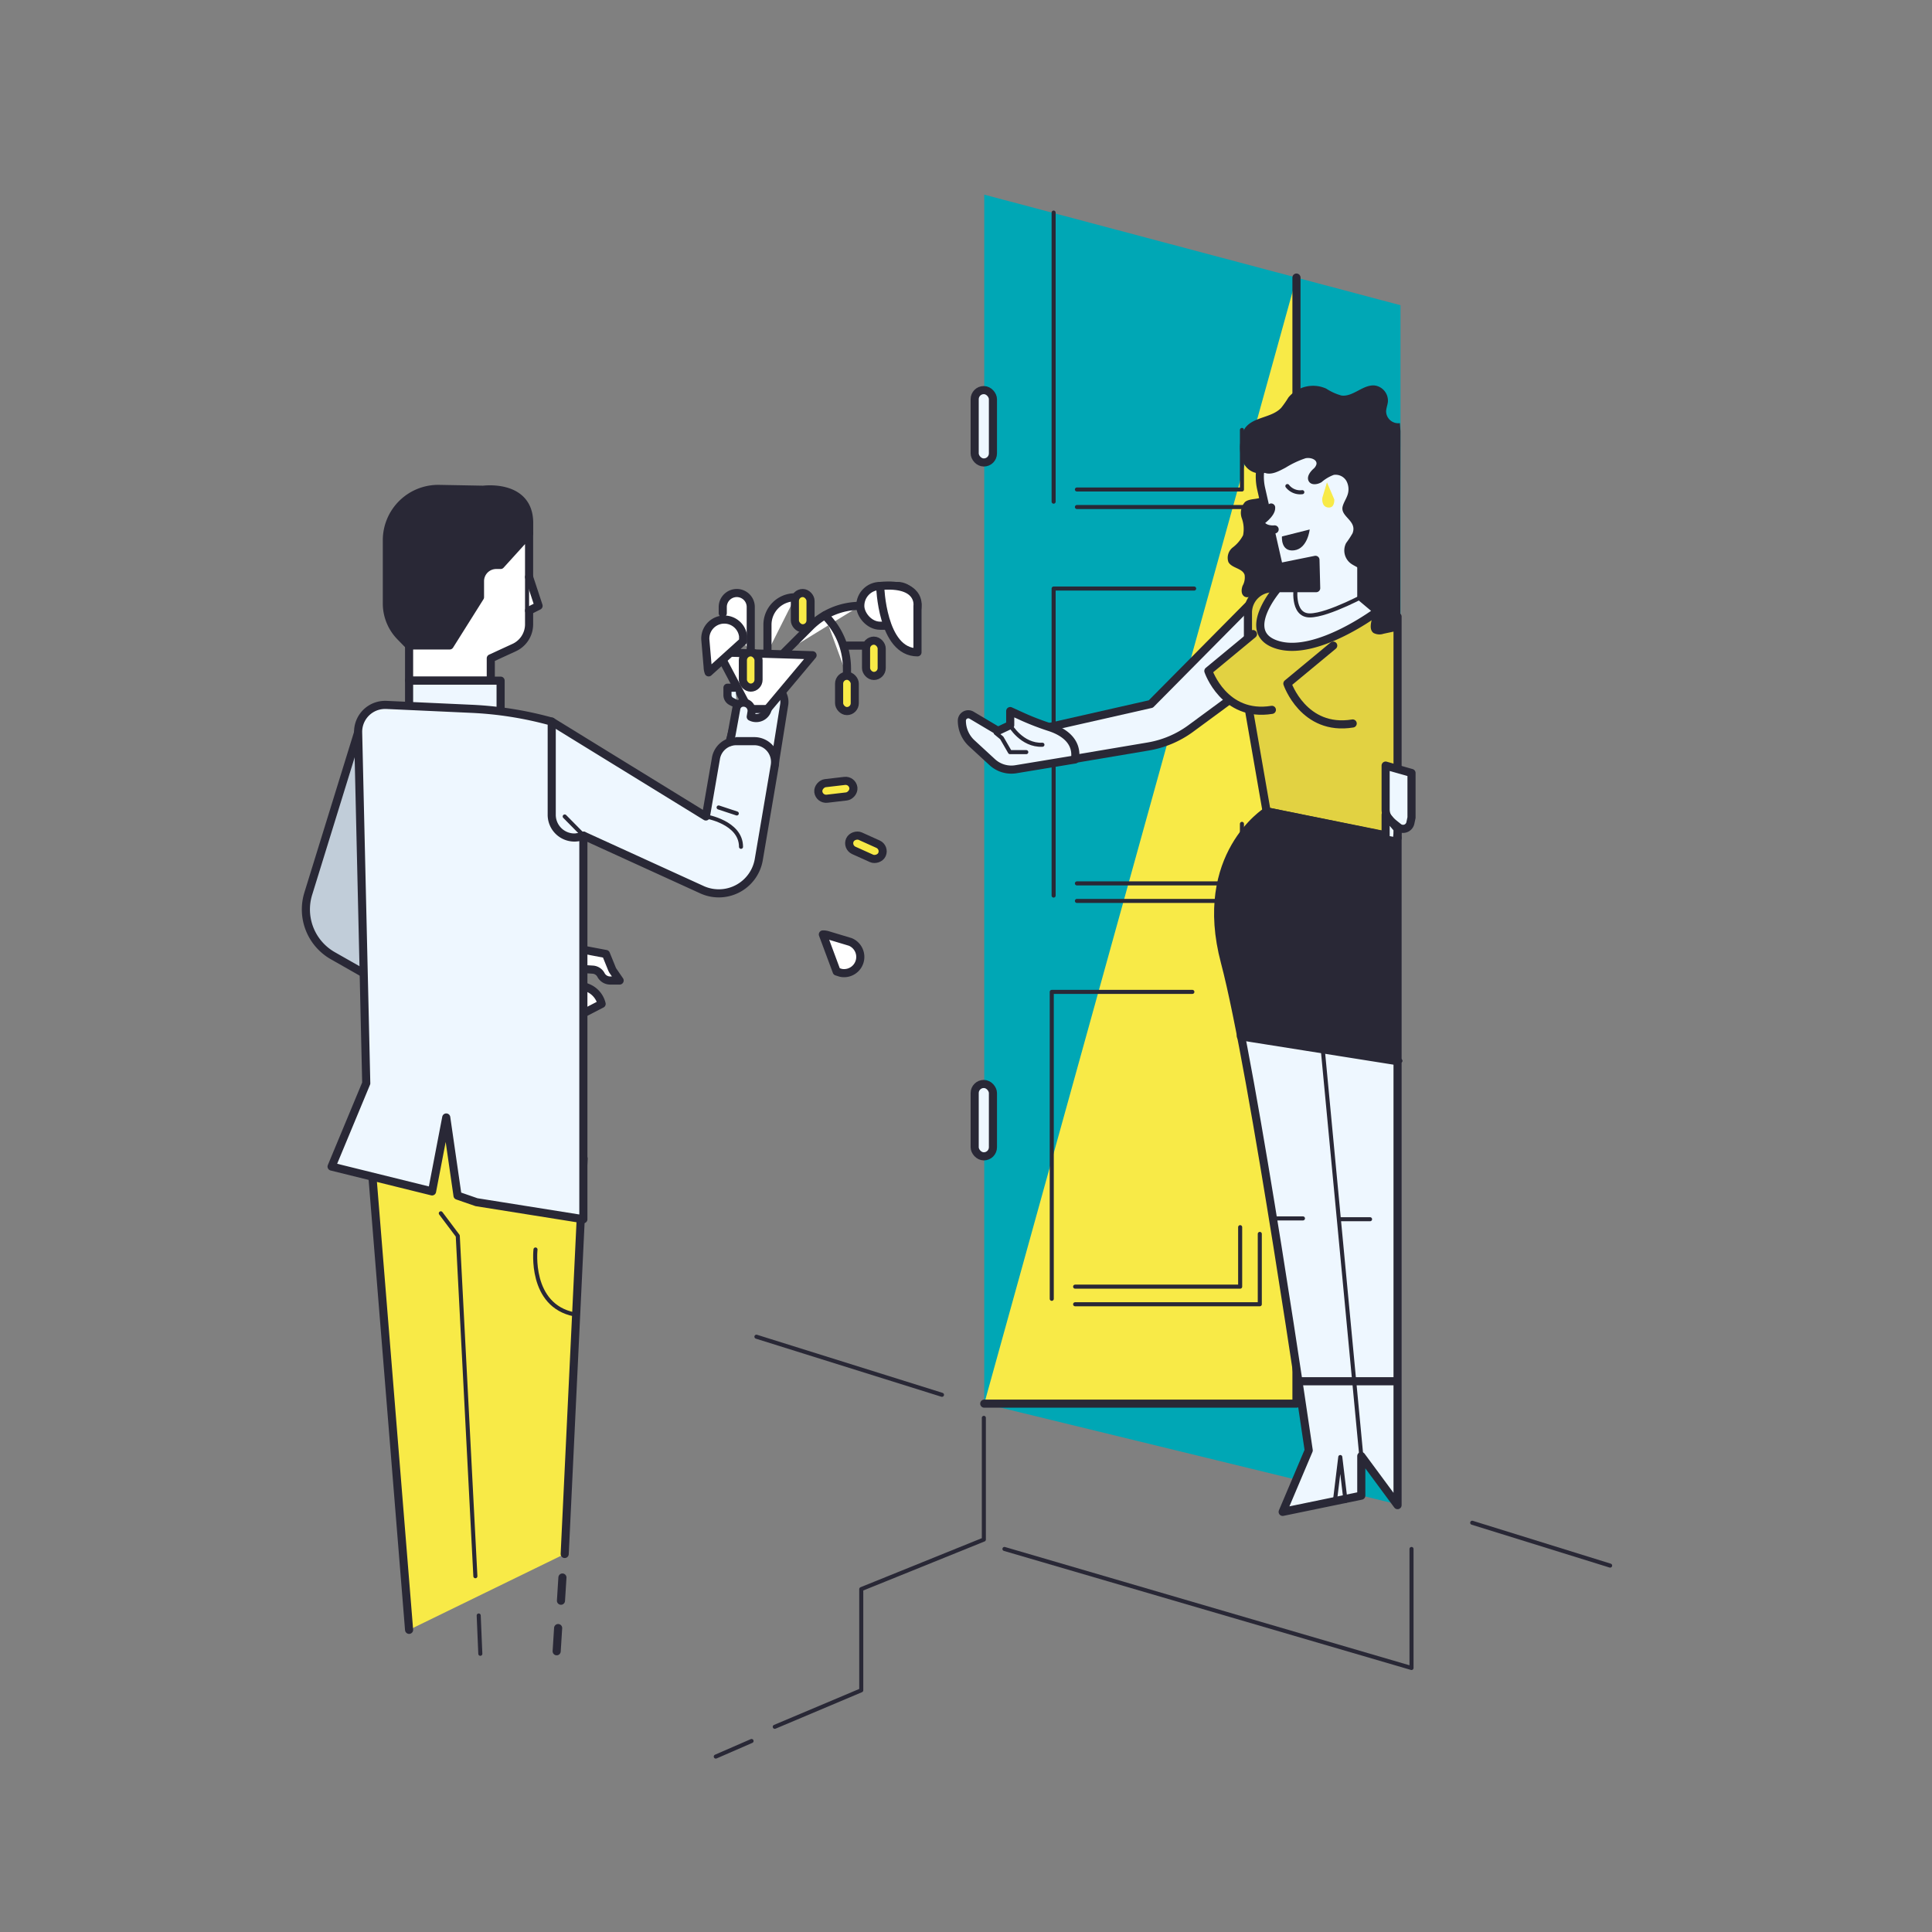 <svg id="Layer_1" data-name="Layer 1" xmlns="http://www.w3.org/2000/svg" viewBox="0 0 238.12 238.12"><rect x="0" y="0" width="238.12" height="238.12" fill="#808080" stroke="none"/><defs><style>.cls-1{fill:#fff;}.cls-1,.cls-2,.cls-3,.cls-4,.cls-6,.cls-7,.cls-8{stroke:#292836;stroke-linecap:round;stroke-linejoin:round;}.cls-2{fill:#c1cdd9;}.cls-3{fill:#eef7ff;}.cls-10,.cls-4{fill:#f8ea47;}.cls-5{fill:#00a7b5;}.cls-6{fill:none;stroke-width:0.5px;}.cls-7,.cls-9{fill:#292836;}.cls-8{fill:#e2d242;}</style></defs><title>Artboard 2 copy 7</title><path id="_Path_" data-name="&lt;Path&gt;" class="cls-1" d="M71.93,124.88l2.22-1.15h0a2.87,2.87,0,0,0-1.75-2l-.47-.19"/><path id="_Path_2" data-name="&lt;Path&gt;" class="cls-1" d="M71.93,117.06l2.75.52.75,1.85a1.36,1.36,0,0,0,.13.24l.81,1.18H75.19a1.27,1.27,0,0,1-1.11-.67h0a1.24,1.24,0,0,0-1-.67l-1.12-.07"/><path id="_Path_3" data-name="&lt;Path&gt;" class="cls-2" d="M44.14,90.27,38,110.13a6.56,6.56,0,0,0,3,7.65l3.87,2.2"/><polyline id="_Path_4" data-name="&lt;Path&gt;" class="cls-3" points="50.42 87.01 50.42 83.89 61.7 83.89 61.7 87.71"/><polyline id="_Path_5" data-name="&lt;Path&gt;" class="cls-4" points="50.42 200.88 45.26 137.06 56.42 132.51 71.93 142.79 69.6 191.53"/><path id="_Path_6" data-name="&lt;Path&gt;" class="cls-3" d="M95.45,94.36l-5.61-1V91.75l1.21-4.56.8-.59.21-.81a1.87,1.87,0,0,1,1.84-1.41h.65a2.14,2.14,0,0,1,2.11,2.42l-1.21,7.56"/><path id="_Path_7" data-name="&lt;Path&gt;" class="cls-3" d="M68,88.94,87,100.63l1.24-7.16a2.54,2.54,0,0,1,2.56-2.12l2.21,0a2.56,2.56,0,0,1,2.48,3L93.51,106a5,5,0,0,1-6.94,3.68L71.93,103l-3.55,1-1.63-.82-.79-2Z"/><polygon id="_Path_8" data-name="&lt;Path&gt;" class="cls-5" points="121.31 23.99 121.31 173 172.61 185.5 172.61 37.62 121.31 23.99"/><polyline id="_Path_9" data-name="&lt;Path&gt;" class="cls-1" points="91.85 86.61 88.57 80.4 100.15 80.76 94.59 87.39 92.57 87.39"/><path id="_Path_10" data-name="&lt;Path&gt;" class="cls-6" d="M87,100.63s4.33.71,4.33,3.74"/><line id="_Path_11" data-name="&lt;Path&gt;" class="cls-6" x1="88.57" y1="99.52" x2="90.81" y2="100.26"/><path id="_Path_12" data-name="&lt;Path&gt;" class="cls-3" d="M68,100.42V88.94a44.52,44.52,0,0,0-9.92-1.58L47.6,86.88a3.52,3.52,0,0,0-.91.09,3.32,3.32,0,0,0-2.55,3.3l1,43.24-4.27,10.27,12.38,3.06L55,137.73l1.39,9.63,2.34.81,13.17,2.1V103A2.8,2.8,0,0,1,68,100.42Z"/><path id="_Path_13" data-name="&lt;Path&gt;" class="cls-3" d="M90,91.44l.75-4.12a.88.88,0,0,1,.88-.72h0a1,1,0,0,1,1,1.13l-.1.61a1.46,1.46,0,0,0,2.1-1"/><path id="_Path_14" data-name="&lt;Path&gt;" class="cls-3" d="M90.66,84.76h-1v.91a.88.88,0,0,0,.48.78l.64.32"/><path id="_Path_15" data-name="&lt;Path&gt;" class="cls-1" d="M96.68,80.4l3.17-3.17A8.73,8.73,0,0,1,106,74.67h0"/><path id="_Path_16" data-name="&lt;Path&gt;" class="cls-1" d="M94.59,80.4V77A3.38,3.38,0,0,1,98,73.62h0"/><path id="_Path_17" data-name="&lt;Path&gt;" class="cls-1" d="M92.53,80.4V74.81a1.72,1.72,0,0,0-1.72-1.72h0a1.73,1.73,0,0,0-1.73,1.72v.77"/><line id="_Path_18" data-name="&lt;Path&gt;" class="cls-1" x1="90.79" y1="80.4" x2="90.79" y2="77.53"/><path id="_Path_19" data-name="&lt;Path&gt;" class="cls-1" d="M101.66,75.85h0a9.25,9.25,0,0,1,2.73,6.57v.87"/><line id="_Path_20" data-name="&lt;Path&gt;" class="cls-1" x1="104.39" y1="79.57" x2="106.74" y2="79.57"/><rect id="_Rectangle_" data-name="&lt;Rectangle&gt;" class="cls-4" x="103.42" y="83.29" width="1.93" height="4.35" rx="0.97" ry="0.97"/><rect id="_Rectangle_2" data-name="&lt;Rectangle&gt;" class="cls-4" x="91.56" y="80.4" width="1.93" height="4.35" rx="0.97" ry="0.97"/><rect id="_Rectangle_3" data-name="&lt;Rectangle&gt;" class="cls-4" x="97.97" y="73.09" width="1.93" height="4.35" rx="0.97" ry="0.97"/><rect id="_Rectangle_4" data-name="&lt;Rectangle&gt;" class="cls-4" x="106.74" y="78.96" width="1.93" height="4.35" rx="0.97" ry="0.97"/><rect id="_Rectangle_5" data-name="&lt;Rectangle&gt;" class="cls-4" x="102.06" y="95.17" width="1.93" height="4.35" rx="0.97" ry="0.97" transform="translate(187.74 -16.29) rotate(83.33)"/><rect id="_Rectangle_6" data-name="&lt;Rectangle&gt;" class="cls-4" x="105.77" y="103.07" width="1.93" height="4.35" rx="0.97" ry="0.97" transform="matrix(-0.41, 0.91, -0.91, -0.41, 246.26, 50.45)"/><line id="_Path_21" data-name="&lt;Path&gt;" class="cls-6" x1="71.93" y1="102.99" x2="69.6" y2="100.63"/><polyline id="_Path_22" data-name="&lt;Path&gt;" class="cls-6" points="54.33 149.54 56.42 152.32 58.59 194.27"/><path id="_Path_23" data-name="&lt;Path&gt;" class="cls-6" d="M66,154s-.8,6.9,4.8,8"/><rect id="_Rectangle_7" data-name="&lt;Rectangle&gt;" class="cls-1" x="106.03" y="72.22" width="7.05" height="4.9" rx="2.45" ry="2.45"/><path id="_Path_24" data-name="&lt;Path&gt;" class="cls-1" d="M108.48,72.22s.21,8.18,4.6,8.18V74.67S113.53,71.76,108.48,72.22Z"/><g id="_Group_" data-name="&lt;Group&gt;"><path id="_Path_25" data-name="&lt;Path&gt;" class="cls-1" d="M87.22,82.2l-.29-3.41a2.34,2.34,0,0,1,4.66-.38l0,.62-4.25,3.84A2.13,2.13,0,0,1,87.22,82.2Z"/></g><g id="_Group_2" data-name="&lt;Group&gt;"><path id="_Path_26" data-name="&lt;Path&gt;" class="cls-1" d="M102,115.25l2.79.84a2,2,0,0,1-1.16,3.81l-.51-.16-1.7-4.57A1.93,1.93,0,0,1,102,115.25Z"/></g><g id="_Group_3" data-name="&lt;Group&gt;"><path id="_Path_27" data-name="&lt;Path&gt;" class="cls-7" d="M59.56,60.36l-5.44-.1a6.33,6.33,0,0,0-6.44,6.33v7.79a5.83,5.83,0,0,0,1.65,4.06l1.1,1.13h5l3.74-5.95V71.78a2.16,2.16,0,0,1,2.16-2.15h.38l3.51-3.87V64.45C65.21,59.59,59.56,60.36,59.56,60.36Z"/><path id="_Path_28" data-name="&lt;Path&gt;" class="cls-1" d="M59.16,71.6v2l-3.74,5.95h-5v4.32H60.49V81.14l2.89-1.33A3.16,3.16,0,0,0,65.21,77V65.76L61.7,69.63h-.56A2,2,0,0,0,59.16,71.6Z"/></g><polyline id="_Path_29" data-name="&lt;Path&gt;" class="cls-1" points="65.21 71.12 66.38 74.67 65.21 75.26"/><line id="_Path_30" data-name="&lt;Path&gt;" class="cls-4" x1="69.32" y1="194.43" x2="69.14" y2="197.29"/><line id="_Path_31" data-name="&lt;Path&gt;" class="cls-4" x1="68.79" y1="200.66" x2="68.61" y2="203.52"/><line id="_Path_32" data-name="&lt;Path&gt;" class="cls-6" x1="59" y1="199.11" x2="59.2" y2="203.83"/><polyline id="_Path_33" data-name="&lt;Path&gt;" class="cls-4" points="121.31 173 159.79 173 159.79 34.21"/><g id="_Group_4" data-name="&lt;Group&gt;"><polyline id="_Path_34" data-name="&lt;Path&gt;" class="cls-6" points="129.86 110.38 129.86 72.54 147.18 72.54"/><polyline id="_Path_35" data-name="&lt;Path&gt;" class="cls-6" points="132.73 108.88 153.07 108.88 153.07 101.54"/><polyline id="_Path_36" data-name="&lt;Path&gt;" class="cls-6" points="132.73 111.04 155.5 111.04 155.5 102.38"/></g><g id="_Group_5" data-name="&lt;Group&gt;"><line id="_Path_37" data-name="&lt;Path&gt;" class="cls-6" x1="129.86" y1="61.83" x2="129.86" y2="26.2"/><polyline id="_Path_38" data-name="&lt;Path&gt;" class="cls-6" points="132.73 60.33 153.07 60.33 153.07 52.99"/><polyline id="_Path_39" data-name="&lt;Path&gt;" class="cls-6" points="132.73 62.49 155.5 62.49 155.5 53.83"/></g><path id="_Path_40" data-name="&lt;Path&gt;" class="cls-3" d="M154,74.49,141.84,86.77l-12.53,2.84-1.76,4.75,14-2.36a12.29,12.29,0,0,0,5.18-2.19l9.43-6.94Z"/><path id="_Path_41" data-name="&lt;Path&gt;" class="cls-8" d="M153.81,77V75.53a3,3,0,0,1,3.69-2.94L172.25,76v27.29L156.11,100l-2.3-13.22Z"/><path id="_Path_42" data-name="&lt;Path&gt;" class="cls-8" d="M154.43,78.15l-5.5,4.55s1.94,5.75,7.83,4.79"/><path id="_Path_43" data-name="&lt;Path&gt;" class="cls-8" d="M164.32,79.57l-5.65,4.68s2,5.91,8.05,4.92"/><path id="_Path_44" data-name="&lt;Path&gt;" class="cls-3" d="M156.11,100s-8.64,5.41-5.14,18.58,10.33,60.18,10.33,60.18l-3.21,7.58,9.69-2v-4.88l4.47,6.05V103.25Z"/><path id="_Path_45" data-name="&lt;Path&gt;" class="cls-9" d="M155.67,61.17c-.63.46-1.61.21-2.22.7a2,2,0,0,0-.4,2,3.9,3.9,0,0,1,.16,2.1,4.49,4.49,0,0,1-1.28,1.51,1.62,1.62,0,0,0-.53,1.79c.41.77,1.74.75,2,1.59a2.09,2.09,0,0,1-.25,1.34c-.16.44-.2,1,.18,1.29s.94,0,1.37-.26c2.12-1.1,4.68-.48,7.06-.61a.39.39,0,0,0,.26-.09.33.33,0,0,0,.08-.26l.22-3.09"/><polyline id="_Path_46" data-name="&lt;Path&gt;" class="cls-6" points="164.53 185 165.19 179.58 165.84 185"/><line id="_Path_47" data-name="&lt;Path&gt;" class="cls-6" x1="163.03" y1="129.33" x2="167.78" y2="179.45"/><path id="_Path_48" data-name="&lt;Path&gt;" class="cls-3" d="M132.46,93.61l-7.26,1.2a3.47,3.47,0,0,1-2.89-.86l-2.53-2.33a3.79,3.79,0,0,1-1.23-2.79h0a.79.79,0,0,1,1.2-.68L123,90.08l1.51-.71V87.64l1.27.58a32,32,0,0,0,3.56,1.39c1.35.43,3.55,1.51,3.15,4"/><path id="_Path_49" data-name="&lt;Path&gt;" class="cls-6" d="M124.48,89.37s1.45,2.54,4,2.42"/><polyline id="_Path_50" data-name="&lt;Path&gt;" class="cls-6" points="126.49 92.7 124.48 92.7 123.47 90.95 122.72 90.33"/><path id="_Path_51" data-name="&lt;Path&gt;" class="cls-3" d="M169.8,75.32s-7.42,5.6-12.3,4.17,0-7,0-7h4.72L162.13,69l-4.5.91-2.19-9.67a6.67,6.67,0,0,1,2.14-6.53l1.74-1.5a5.79,5.79,0,0,1,6.26-.85h0a8,8,0,0,1,4.35,8.91l-2.15,9.64v3.71Z"/><path id="_Path_52" data-name="&lt;Path&gt;" class="cls-3" d="M157.1,65.25s-1.41.18-1.83-.91c0,0,1.47-1,1.4-1.79"/><path id="_Path_53" data-name="&lt;Path&gt;" class="cls-9" d="M158,66.12l3.42-.86s-.25,2.36-1.92,2.57S158,66.12,158,66.12Z"/><path id="_Path_54" data-name="&lt;Path&gt;" class="cls-10" d="M163.55,59.45l-.57,1.9s-.17,1.09.7,1.2.77-1,.77-1Z"/><path id="_Path_55" data-name="&lt;Path&gt;" class="cls-9" d="M172.61,53.15l-.07-1a1.49,1.49,0,0,1-1.7-1.41c0-.42.18-.82.22-1.23a1.89,1.89,0,0,0-1.63-2c-1.44-.13-2.65,1.42-4.09,1.24a6.61,6.61,0,0,1-1.88-.85A3.93,3.93,0,0,0,158.79,49a12.11,12.11,0,0,1-.87,1.25c-1.17,1.27-3.42,1.1-4.45,2.49a3.47,3.47,0,0,0-.58,1.75,4.26,4.26,0,0,0,.5,2.79,2.28,2.28,0,0,0,2.49,1c.85.31,1.76-.22,2.57-.64a11.51,11.51,0,0,1,2.46-1.16c.6-.13,1.46.15,1.34.75a1.15,1.15,0,0,1-.39.57c-.43.4-.85,1-.55,1.52s1.08.41,1.58.1a4.8,4.8,0,0,1,1.5-.89,1.54,1.54,0,0,1,1.55.74,2.14,2.14,0,0,1,.13,1.77c-.16.46-.45.88-.58,1.35-.36,1.3,1.83,1.77,1.21,3.34a11.82,11.82,0,0,1-.79,1.2,2,2,0,0,0,.55,2.5c.55.42,1.37.61,1.58,1.27s-.46,1.38-.61,2.11a1.58,1.58,0,0,0,.87,1.73,3.48,3.48,0,0,1,.52.24c.46.34.38,1,.24,1.61s-.24,1.27.22,1.62a1.56,1.56,0,0,0,1.24.1l2.07-.44q0-7.23,0-14.46Z"/><path id="_Path_56" data-name="&lt;Path&gt;" class="cls-3" d="M170.78,94.36v5.4a1.94,1.94,0,0,0,.74,1.53l.84.67a.92.92,0,0,0,1.47-.53l.14-.66v-5.5l-3.19-.91"/><path id="_Path_57" data-name="&lt;Path&gt;" class="cls-3" d="M170.78,100.41v4.34s1.5,1,1.47-2.59Z"/><line id="_Path_58" data-name="&lt;Path&gt;" class="cls-6" x1="152.85" y1="127.09" x2="172.61" y2="130.75"/><g id="_Group_6" data-name="&lt;Group&gt;"><path id="_Path_59" data-name="&lt;Path&gt;" class="cls-9" d="M172.25,103.25,156.11,100s-8.64,5.41-5.14,18.58c.58,2.19,1.25,5.31,2,9,4.71.69,12.72,2,19.31,3.11Z"/><path id="_Path_60" data-name="&lt;Path&gt;" class="cls-3" d="M172.25,130.68c-6.59-1.1-14.6-2.42-19.31-3.11l0,.16,19.28,3.06Z"/></g><line id="_Path_61" data-name="&lt;Path&gt;" class="cls-6" x1="156.89" y1="150.17" x2="160.59" y2="150.17"/><line id="_Path_62" data-name="&lt;Path&gt;" class="cls-6" x1="165.16" y1="150.27" x2="168.86" y2="150.27"/><path id="_Path_63" data-name="&lt;Path&gt;" class="cls-6" d="M159.71,72.22s-.58,3.63,1.72,3.63,7.29-2.76,7.29-2.76"/><polyline id="_Path_64" data-name="&lt;Path&gt;" class="cls-6" points="129.63 160.08 129.63 122.25 146.96 122.25"/><polyline id="_Path_65" data-name="&lt;Path&gt;" class="cls-6" points="132.51 158.58 152.85 158.58 152.85 151.25"/><polyline id="_Path_66" data-name="&lt;Path&gt;" class="cls-6" points="132.51 160.75 155.27 160.75 155.27 152.08"/><rect id="_Rectangle_8" data-name="&lt;Rectangle&gt;" class="cls-3" x="120.13" y="48.08" width="2.25" height="8.92" rx="1.12" ry="1.12"/><rect id="_Rectangle_9" data-name="&lt;Rectangle&gt;" class="cls-3" x="120.13" y="133.6" width="2.25" height="8.92" rx="1.12" ry="1.12"/><line id="_Path_67" data-name="&lt;Path&gt;" class="cls-3" x1="160.03" y1="170.24" x2="166.72" y2="170.24"/><polyline id="_Path_68" data-name="&lt;Path&gt;" class="cls-6" points="121.26 174.75 121.26 189.75 106.15 195.86 106.15 208.33 95.49 212.83"/><line id="_Path_69" data-name="&lt;Path&gt;" class="cls-6" x1="92.63" y1="214.58" x2="88.22" y2="216.5"/><polyline id="_Path_70" data-name="&lt;Path&gt;" class="cls-6" points="123.8 190.91 173.97 205.58 173.97 190.91"/><line id="_Path_71" data-name="&lt;Path&gt;" class="cls-6" x1="181.45" y1="187.68" x2="198.45" y2="192.96"/><line id="_Path_72" data-name="&lt;Path&gt;" class="cls-6" x1="116.1" y1="171.91" x2="93.23" y2="164.75"/><path id="_Path_73" data-name="&lt;Path&gt;" class="cls-6" d="M158.67,59.91a2,2,0,0,0,1.84.75"/><line id="_Path_74" data-name="&lt;Path&gt;" class="cls-4" x1="167.05" y1="170.24" x2="171.84" y2="170.24"/></svg>